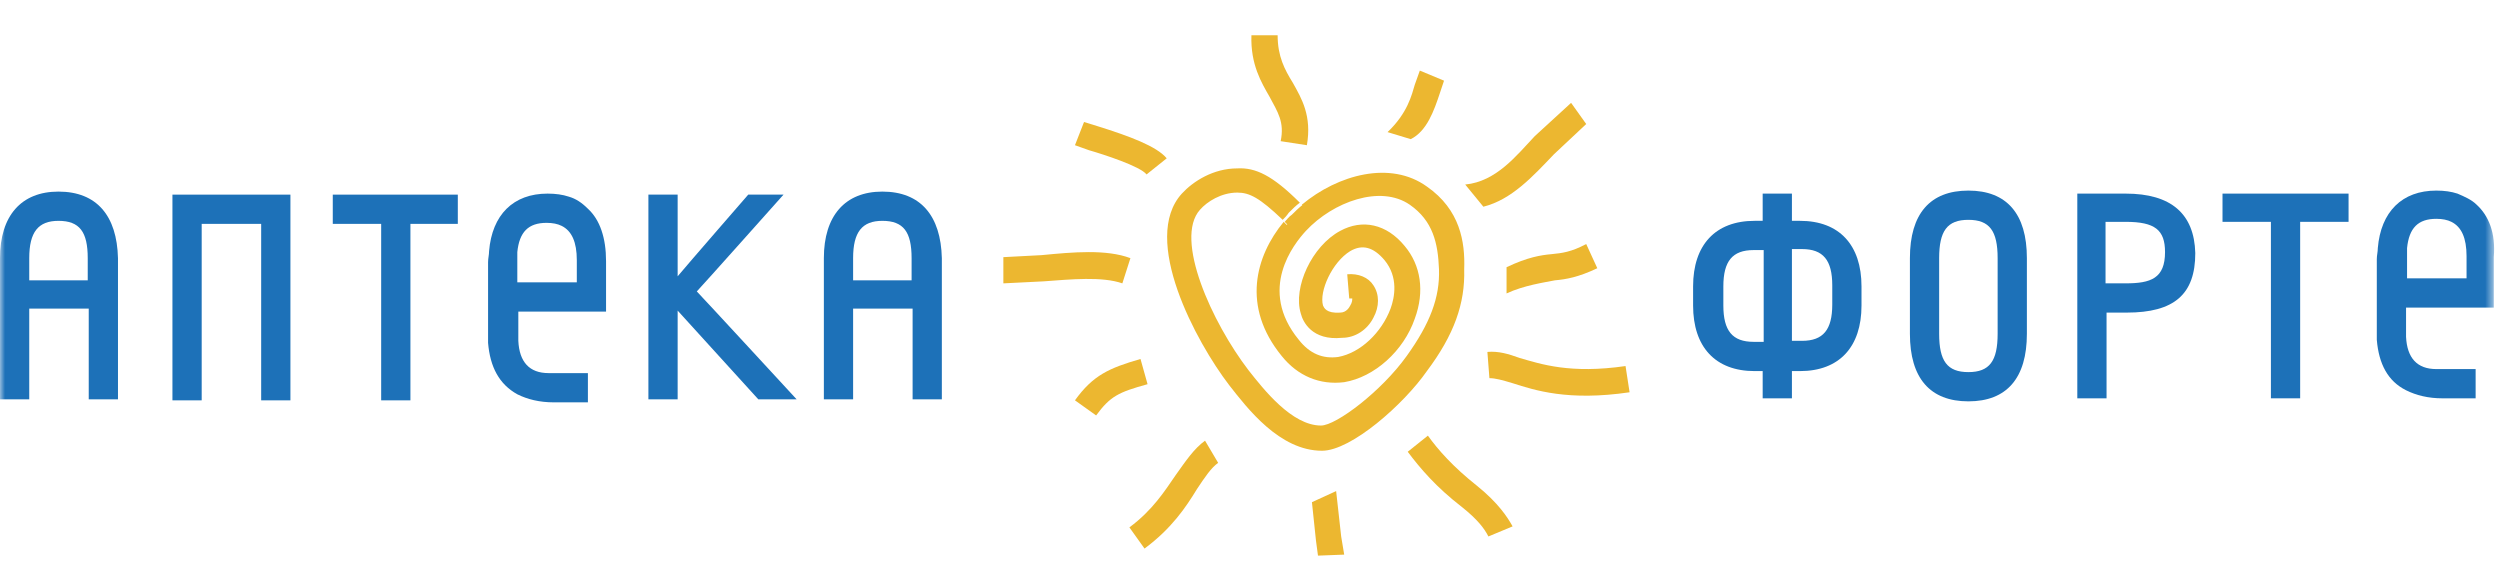 <svg width="255" height="60" viewBox="0 0 255 60" fill="none" xmlns="http://www.w3.org/2000/svg">
<mask id="mask0" mask-type="alpha" maskUnits="userSpaceOnUse" x="0" y="0" width="255" height="60">
<rect width="254.4" height="60" fill="#C4C4C4"/>
</mask>
<g mask="url(#mask0)">
<path d="M158.297 25.919C157.165 26.022 155.828 26.228 153.668 27.256V29.931C155.417 29.108 157.577 28.799 158.605 28.593C159.737 28.491 160.971 28.285 162.925 27.359L161.794 24.891C160.251 25.713 159.325 25.816 158.297 25.919Z" fill="#ECB730"/>
<path d="M156.548 13.885C154.697 15.839 152.64 18.514 149.451 18.822L151.303 21.085C154.183 20.365 156.343 17.999 158.503 15.736L161.794 12.651L160.251 10.491L156.548 13.885Z" fill="#ECB730"/>
<path d="M144.308 8.64C143.999 9.669 143.588 11.52 141.531 13.475L143.896 14.194C145.542 13.372 146.262 11.315 146.879 9.463L147.291 8.229L144.822 7.2L144.308 8.64Z" fill="#ECB730"/>
<path d="M129.497 9.874C130.319 11.417 131.039 12.446 130.628 14.4L133.302 14.812C133.817 11.829 132.788 10.08 131.862 8.434C131.039 7.097 130.319 5.76 130.319 3.6H127.645C127.542 6.583 128.674 8.434 129.497 9.874Z" fill="#ECB730"/>
<path d="M109.646 14.811L111.086 15.325C112.526 15.737 116.331 16.971 116.948 17.794L119.005 16.148C117.977 14.914 115.2 13.885 111.908 12.857L110.571 12.445L109.646 14.811Z" fill="#ECB730"/>
<path d="M106.251 26.023L102.343 26.229V28.903L106.457 28.697C109.234 28.491 112.423 28.183 114.48 28.903L115.303 26.331C112.834 25.406 109.44 25.714 106.251 26.023Z" fill="#ECB730"/>
<path d="M109.646 40.833L111.805 42.376C113.245 40.422 114.068 40.011 117.051 39.188L116.331 36.616C113.143 37.542 111.497 38.262 109.646 40.833Z" fill="#ECB730"/>
<path d="M119.931 48.444C118.799 50.09 117.565 52.044 115.199 53.793L116.742 55.953C119.519 53.896 120.959 51.736 122.091 49.884C122.913 48.65 123.531 47.724 124.251 47.21L122.913 44.947C121.782 45.77 120.959 47.004 119.931 48.444Z" fill="#ECB730"/>
<path d="M133.817 51.222L134.228 55.131L134.434 56.674L137.108 56.571L136.8 54.719L136.285 50.091L133.817 51.222Z" fill="#ECB730"/>
<path d="M143.588 46.079C144.822 47.725 146.468 49.679 149.142 51.736C150.685 52.971 151.405 53.896 151.816 54.719L154.285 53.691C153.771 52.765 152.845 51.325 150.685 49.576C148.216 47.622 146.674 45.874 145.645 44.434L143.588 46.079Z" fill="#ECB730"/>
<path d="M151.714 35.897L151.92 38.572C152.537 38.572 153.257 38.777 154.285 39.086C156.548 39.806 159.942 40.937 166.217 40.012L165.805 37.337C160.148 38.16 157.165 37.132 155.005 36.514C153.874 36.103 152.845 35.794 151.714 35.897Z" fill="#ECB730"/>
<path d="M131.04 22.629C131.142 22.732 131.245 22.835 131.348 22.938L133.2 21.189C133.097 21.086 132.994 20.983 132.891 20.88C132.48 21.189 132.068 21.6 131.76 21.909C131.451 22.115 131.245 22.423 131.04 22.629Z" fill="#ECB730"/>
<path d="M145.542 19.028C141.839 16.354 136.491 17.794 132.788 20.879C132.891 20.982 132.994 21.085 133.097 21.188L131.245 22.936C131.142 22.834 131.04 22.731 130.937 22.628C128.057 26.125 126.617 31.268 130.731 36.308C132.377 38.365 134.639 39.291 137.108 38.982C140.194 38.468 143.177 35.794 144.308 32.502C145.337 29.725 144.925 27.051 143.279 25.096C141.428 22.834 138.959 22.319 136.697 23.553C133.817 25.096 131.862 29.314 132.685 31.988C132.891 32.811 133.817 34.765 136.902 34.456C138.239 34.456 139.474 33.633 140.091 32.399C140.708 31.268 140.708 30.034 140.091 29.108C139.577 28.285 138.548 27.873 137.417 27.976L137.622 30.445C137.828 30.445 137.931 30.445 137.931 30.445C137.931 30.548 137.931 30.856 137.725 31.165C137.622 31.371 137.314 31.885 136.697 31.885C135.257 31.988 135.051 31.371 134.948 31.165C134.537 29.725 135.874 26.742 137.725 25.611C138.959 24.891 140.091 25.199 141.222 26.536C142.662 28.285 142.251 30.342 141.839 31.474C140.914 33.942 138.754 35.999 136.491 36.411C134.948 36.616 133.611 36.102 132.48 34.662C128.262 29.519 131.965 24.891 133.199 23.553C135.977 20.571 140.811 18.822 143.794 20.879C146.159 22.525 146.674 24.788 146.777 27.462C146.879 30.342 145.851 33.016 143.485 36.308C140.914 39.908 136.285 43.405 134.742 43.405C131.76 43.405 128.88 39.702 127.337 37.748C123.634 32.913 119.725 24.376 122.4 21.393C123.12 20.571 124.56 19.645 126.205 19.645C127.44 19.645 128.468 20.159 130.834 22.422C131.04 22.216 131.245 22.011 131.451 21.702C131.862 21.291 132.171 20.982 132.582 20.674C129.805 17.896 128.057 17.073 126.205 17.176C123.737 17.176 121.68 18.514 120.548 19.748C116.331 24.376 121.988 34.868 125.382 39.291C127.234 41.656 130.525 45.976 134.845 45.976C137.828 45.976 143.177 41.245 145.542 37.851C148.319 34.148 149.451 30.959 149.348 27.462C149.451 24.685 148.937 21.393 145.542 19.028Z" fill="#ECB730"/>
<path d="M251.588 28.389H245.52V26.126C245.52 25.818 245.52 25.612 245.52 25.303C245.726 23.246 246.651 22.32 248.503 22.32C249.12 22.32 249.634 22.423 250.045 22.629C251.074 23.143 251.588 24.275 251.588 26.126V28.389ZM252.617 20.88C252.103 20.366 251.383 20.058 250.663 19.749C250.045 19.543 249.325 19.44 248.503 19.44C245.006 19.44 242.846 21.6 242.537 25.303C242.537 25.715 242.434 26.023 242.434 26.435V33.943C242.434 34.149 242.434 34.458 242.434 34.663C242.64 37.132 243.566 38.88 245.417 39.806C246.446 40.32 247.68 40.629 249.12 40.629H252.514V37.646H248.503C246.548 37.646 245.52 36.515 245.417 34.355V31.372H250.663H252.514H254.365V26.229C254.571 23.76 253.851 22.012 252.617 20.88Z" fill="#1D71B8"/>
<path d="M203.759 34.046C203.759 36.823 202.936 37.955 200.776 37.955C198.616 37.955 197.793 36.823 197.793 34.046V26.332C197.793 23.555 198.616 22.423 200.776 22.423C202.936 22.423 203.759 23.555 203.759 26.332V34.046ZM200.776 19.44C196.868 19.44 194.811 21.806 194.811 26.332V34.046C194.811 38.572 196.868 40.938 200.776 40.938C204.685 40.938 206.742 38.572 206.742 34.046V26.332C206.742 21.806 204.685 19.44 200.776 19.44Z" fill="#1D71B8"/>
<path d="M186.891 31.062C186.891 33.634 185.965 34.765 183.805 34.765H182.776V25.405H183.805C185.965 25.405 186.891 26.537 186.891 29.108V31.062ZM179.896 34.868H178.868C176.708 34.868 175.782 33.737 175.782 31.165V29.211C175.782 26.64 176.708 25.508 178.868 25.508H179.896V34.868ZM183.599 22.525H182.776V19.748H179.793V22.525H178.971C174.959 22.525 172.696 24.994 172.696 29.211V31.165C172.696 35.382 174.959 37.851 178.971 37.851H179.793V40.628H182.776V37.851H183.599C187.611 37.851 189.873 35.382 189.873 31.165V29.211C189.873 24.994 187.611 22.525 183.599 22.525Z" fill="#1D71B8"/>
<path d="M216.822 28.902H214.765V22.628H216.822C219.805 22.628 220.833 23.451 220.833 25.714C220.833 28.388 219.393 28.902 216.822 28.902ZM216.822 19.748H211.885V40.628H214.868V31.885H216.925C221.759 31.885 223.919 30.034 223.919 25.817C223.816 21.805 221.45 19.748 216.822 19.748Z" fill="#1D71B8"/>
<path d="M226.696 22.628H231.633V40.628H234.616V22.628H239.553V19.748H226.696V22.628Z" fill="#1D71B8"/>
<path d="M33.943 22.835H38.88V40.835H41.863V22.835H46.697V19.852H33.943V22.835Z" fill="#1D71B8"/>
<path d="M17.589 40.835H20.572V22.835H26.64V40.835H29.623V19.852H17.589V40.835Z" fill="#1D71B8"/>
<path d="M58.835 28.799H52.766V26.537C52.766 26.228 52.766 26.022 52.766 25.714C52.972 23.657 53.898 22.731 55.749 22.731C56.366 22.731 56.88 22.834 57.292 23.04C58.32 23.554 58.835 24.685 58.835 26.537V28.799ZM58.012 20.057C57.395 19.851 56.675 19.748 55.852 19.748C52.355 19.748 50.195 21.908 49.886 25.611C49.886 26.022 49.783 26.331 49.783 26.742V34.251C49.783 34.457 49.783 34.765 49.783 34.971C49.989 37.439 50.915 39.188 52.766 40.217C53.795 40.731 55.029 41.039 56.469 41.039H59.966V38.057H55.955C54 38.057 52.972 36.925 52.869 34.765V31.782H58.115H59.966H61.817V26.64C61.817 24.274 61.2 22.422 59.966 21.291C59.349 20.674 58.732 20.262 58.012 20.057Z" fill="#1D71B8"/>
<path d="M9.051 28.594H2.983V26.331C2.983 23.657 3.909 22.526 5.966 22.526C8.126 22.526 8.949 23.657 8.949 26.331V28.594H9.051ZM5.966 19.543C2.16 19.543 0 22.012 0 26.331V40.731H2.983V31.474H9.051V40.731H12.034V26.331C11.931 22.012 9.874 19.543 5.966 19.543Z" fill="#1D71B8"/>
<path d="M79.919 19.852H76.32C76.32 19.852 70.148 26.949 69.12 28.183V19.852H66.137V40.732H69.12V31.681C70.251 32.915 77.348 40.732 77.348 40.732H81.257C81.257 40.732 71.588 30.241 71.074 29.726C71.485 29.315 79.919 19.852 79.919 19.852Z" fill="#1D71B8"/>
<path d="M93.086 28.594H87.017V26.331C87.017 23.657 87.943 22.526 90 22.526C92.16 22.526 92.983 23.657 92.983 26.331V28.594H93.086ZM90 19.543C86.194 19.543 84.034 22.012 84.034 26.331V40.731H87.017V31.474H93.086V40.731H96.068V26.331C95.966 22.012 93.908 19.543 90 19.543Z" fill="#1D71B8"/>
</g>
</svg>
